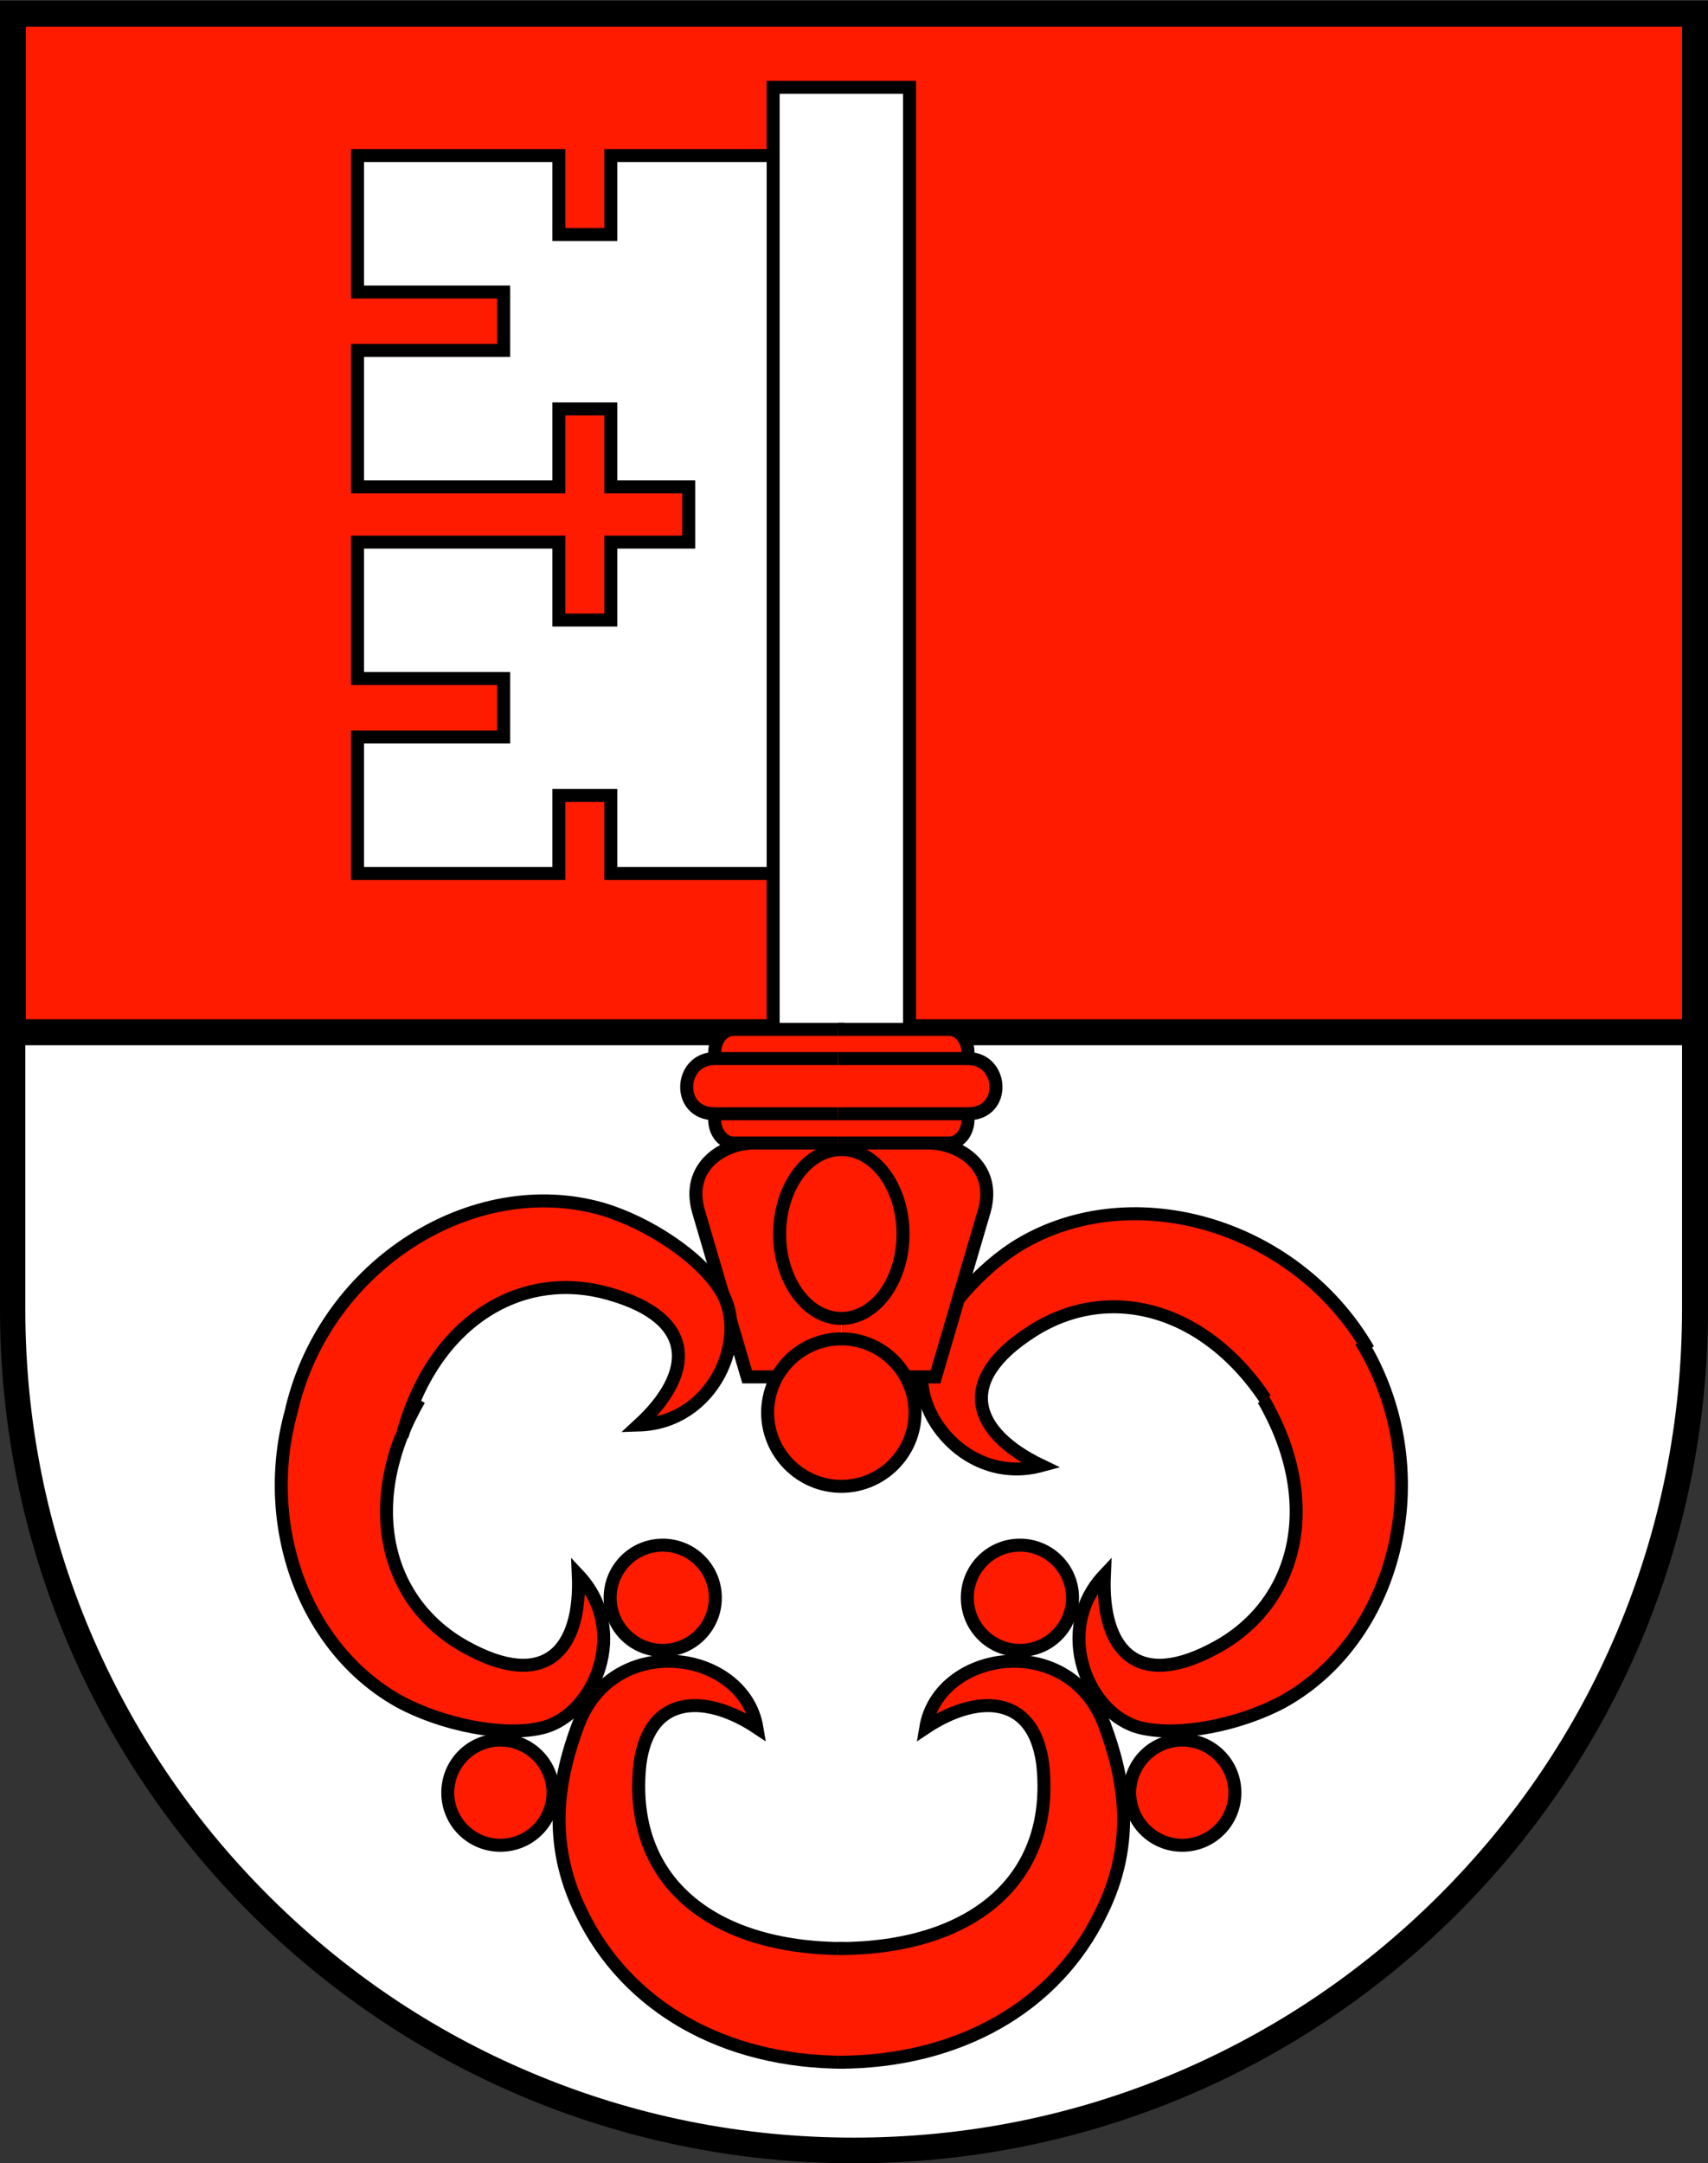 <?xml version="1.0" encoding="utf-8"?>
<!-- Generator: Adobe Illustrator 21.1.0, SVG Export Plug-In . SVG Version: 6.00 Build 0)  -->
<svg version="1.1" id="Calque_1" xmlns="http://www.w3.org/2000/svg" xmlns:xlink="http://www.w3.org/1999/xlink" x="0px" y="0px"
	 viewBox="0 0 526 666" style="enable-background:new 0 0 526 666;" xml:space="preserve">
<rect x="0" y="0" width="526" height="666" fill="#333333" stroke="none"/>
<style type="text/css">
	.st0{fill:#FFFFFF;}
	.st1{fill:#0084FF;}
	.st2{fill:#FF1B00;}
	.st3{fill:#010202;}
	.st4{fill:#0073FF;}
	.st5{fill:#23AF3D;}
	.st6{fill:none;stroke:#010202;stroke-width:5;}
	.st7{fill:none;stroke:#010202;stroke-width:5;stroke-linecap:round;stroke-linejoin:round;}
	.st8{fill:#040304;}
	.st9{fill:none;stroke:#040304;stroke-width:5;}
	.st10{fill:#FF1B00;stroke:#010202;stroke-width:5;}
	.st11{fill:#FFFFFF;stroke:#000000;stroke-width:4.967;}
	.st12{fill:none;stroke:#000000;stroke-width:4;}
	.st13{fill:#0A0406;}
	.st14{fill:#1D1D1B;}
	.st15{fill:#FFE400;}
	.st16{clip-path:url(#SVGID_2_);fill:none;stroke:#010202;stroke-width:4.507;stroke-miterlimit:10;}
	.st17{fill:#FFD730;}
	.st18{fill:#E7423F;}
	.st19{fill:#0084FF;stroke:#000000;stroke-width:4.071;}
	.st20{fill:#FFE400;stroke:#000000;stroke-width:4.053;}
	.st21{fill:none;stroke:#000000;stroke-width:4.142;}
	.st22{clip-path:url(#SVGID_4_);fill:none;stroke:#010202;stroke-width:4.157;}
	.st23{fill:none;stroke:#010202;stroke-width:4.157;stroke-miterlimit:10;}
	.st24{fill:#FFFFFF;stroke:#000000;stroke-width:8.047;stroke-miterlimit:10;}
	.st25{fill:none;stroke:#000000;stroke-width:8.047;stroke-miterlimit:10;}
	.st26{clip-path:url(#SVGID_6_);fill:none;stroke:#000000;stroke-width:8;}
	.st27{fill:#FFFFFF;stroke:#000000;stroke-width:4.143;stroke-linecap:square;stroke-miterlimit:10;}
	.st28{fill:#FFFFFF;stroke:#000000;stroke-width:4;}
	.st29{fill:#FF1B00;stroke:#000000;stroke-width:4;}
	.st30{fill:none;stroke:#000000;stroke-width:3.479;stroke-miterlimit:10;}
	.st31{fill:none;stroke:#000000;stroke-width:3.916;}
	.st32{fill:none;stroke:#000000;stroke-width:3.916;stroke-miterlimit:10;}
	.st33{fill:none;stroke:#000000;stroke-width:3.863;}
	.st34{fill:none;stroke:#000000;stroke-width:3.919;}
	.st35{fill:none;stroke:#000000;stroke-width:3.935;}
	.st36{fill:#FFD72E;}
	.st37{fill:#FFE400;stroke:#000000;stroke-width:3.283;}
	.st38{fill:#FFFFFF;stroke:#000000;stroke-width:3.905;}
	.st39{stroke:#000000;stroke-width:3.905;}
	.st40{fill:#23AF3D;stroke:#000000;stroke-width:3.905;}
	.st41{fill:#E8423F;}
	.st42{fill:none;stroke:#010202;stroke-width:3.941;}
	.st43{fill:none;stroke:#010202;stroke-width:3.941;stroke-miterlimit:17;}
	.st44{clip-path:url(#SVGID_8_);fill:#FFE400;}
	.st45{clip-path:url(#SVGID_10_);fill:none;stroke:#010202;stroke-width:3.941;stroke-miterlimit:16;}
	.st46{fill:none;stroke:#010202;stroke-width:3.941;stroke-miterlimit:9;}
	.st47{fill:none;stroke:#010202;stroke-width:3.941;stroke-miterlimit:5;}
	.st48{fill:none;stroke:#010202;stroke-width:3.941;stroke-miterlimit:7;}
	.st49{fill:none;stroke:#010202;stroke-width:3.941;stroke-miterlimit:10;}
	.st50{clip-path:url(#SVGID_12_);fill:none;stroke:#010202;stroke-width:3.941;}
	.st51{clip-path:url(#SVGID_14_);fill:none;stroke:#010202;stroke-width:4;stroke-miterlimit:7;}
	.st52{fill:none;stroke:#FFFFFF;stroke-width:7.051;stroke-linecap:round;stroke-linejoin:round;}
	.st53{fill:none;stroke:#FFFFFF;stroke-width:3.975;}
	.st54{fill:none;stroke:#FFFFFF;stroke-width:7.051;stroke-linecap:round;}
	.st55{fill:#12080D;}
	.st56{fill:none;stroke:#000000;stroke-width:3.975;}
	.st57{fill:none;stroke:#E41E2E;stroke-width:0.812;}
	.st58{fill:none;stroke:#FFFFFF;stroke-width:2.905;stroke-linecap:round;stroke-linejoin:round;}
	.st59{fill:none;stroke:#FFFFFF;stroke-width:2.437;stroke-linecap:round;stroke-linejoin:round;}
	.st60{fill:#FFE400;stroke:#010202;stroke-width:3.141;}
	.st61{fill:#FFE400;stroke:#010202;stroke-width:2.933;stroke-miterlimit:10;}
	.st62{fill:none;stroke:#010202;stroke-width:2.671;stroke-linecap:square;stroke-miterlimit:10;}
	.st63{fill:#FFD134;stroke:#010202;stroke-width:2.933;stroke-linecap:square;stroke-miterlimit:10;}
	.st64{fill:#FFD134;stroke:#010202;stroke-width:3.126;stroke-miterlimit:10;}
	.st65{fill:#FF1B00;stroke:#010202;stroke-width:2.837;}
	.st66{fill:none;stroke:#010202;stroke-width:2.933;}
	.st67{clip-path:url(#SVGID_16_);fill:#010202;}
	.st68{fill:#FFD730;stroke:#FFFFFF;stroke-width:2.851;stroke-miterlimit:10;}
	.st69{fill:#FF0000;}
</style>
<g>
	<path class="st0" d="M263,662c-69.2,0-134.2-26.9-183.1-75.9S4,472.1,4,403V30h518v373c0,69.2-26.9,134.2-75.9,183.1
		C397.3,635.1,332.2,662,263,662z"/>
	<path d="M518,34v369c0,34.4-6.7,67.8-20,99.3c-12.8,30.4-31.2,57.6-54.7,81.1c-23.4,23.4-50.7,41.8-81.1,54.7
		c-31.4,13.3-64.8,20-99.3,20c-34.4,0-67.8-6.7-99.3-20c-30.4-12.8-57.6-31.2-81.1-54.7c-23.4-23.4-41.8-50.7-54.7-81.1
		c-13.3-31.4-20-64.8-20-99.3V34L518,34 M526,26H0v377c0,145.3,117.7,263,263,263s263-117.7,263-263V26L526,26z"/>
</g>
<g>
	<rect x="4" y="4.2" class="st2" width="518" height="313.6"/>
	<path d="M518,8.2v305.6H8V8.2H518 M526,0.2H0v321.6h526V0.2L526,0.2z"/>
</g>
<path class="st28" d="M280.1,332.9v-306h-42v306 M238.1,47.9h-50v24.3h-16V47.9h-62v42h45v18h-45v42h62v-24h16v24h24v17h-24v24h-16
	v-24h-62v42h45v18h-45v42h62v-24h16v24h50"/>
<g id="b">
	<path id="a" class="st29" d="M129.1,430.9c-18,31-11,62,14,76s36,1,35-22c16,17,5,43-11,47c-12,3-31-1-44-8c-36-20-48-72-24-111"/>
	<path class="st29" d="M260.1,351.9h-34c-4,0-6-4-6-7v-21c0-3,2-7,6-7h34 M260.1,634.9c-37,0-67-17-81-46c-11-22-7-42-1-58
		c11-29,51-23,55,1c-15-10-33-11-36,11c-4,36,22,57,63,57 M259.1,351.9h-27c-9,0-21,7-17,21l15,51h29"/>
	<g transform="matrix(-1,0,0,1,530,0)">
		<path id="a_1_" class="st29" d="M138.6,433.4c18.8-30.5,49.5-39,73.6-23.5c24.1,15.4,17.9,31.3-2.9,41.3
			c22.5,6.1,40.3-15.9,36.3-31.9c-3-12-15.5-26.9-27.8-35c-34.6-22.3-86.2-8.4-109.2,31.2"/>
	</g>
	<path class="st29" d="M260.1,342.9h-40c-12,0-11-17,0-17h40"/>
	<g>
		<path class="st2" d="M204.1,508.1c-8.9,0-16.2-7.3-16.2-16.2s7.3-16.2,16.2-16.2s16.2,7.3,16.2,16.2S213.1,508.1,204.1,508.1z"/>
		<path d="M204.1,477.7c7.8,0,14.2,6.4,14.2,14.2s-6.4,14.2-14.2,14.2s-14.2-6.4-14.2-14.2S196.3,477.7,204.1,477.7 M204.1,473.7
			c-10.1,0-18.2,8.1-18.2,18.2s8.1,18.2,18.2,18.2s18.2-8.1,18.2-18.2S214.2,473.7,204.1,473.7L204.1,473.7z"/>
	</g>
	<g>
		<path class="st2" d="M154.1,568.1c-8.9,0-16.2-7.3-16.2-16.2s7.3-16.2,16.2-16.2s16.2,7.3,16.2,16.2S163.1,568.1,154.1,568.1z"/>
		<path d="M154.1,537.7c7.8,0,14.2,6.4,14.2,14.2s-6.4,14.2-14.2,14.2s-14.2-6.4-14.2-14.2S146.3,537.7,154.1,537.7 M154.1,533.7
			c-10.1,0-18.2,8.1-18.2,18.2s8.1,18.2,18.2,18.2s18.2-8.1,18.2-18.2S164.2,533.7,154.1,533.7L154.1,533.7z"/>
	</g>
</g>
<g id="b_1_">
	<path id="a_2_" class="st29" d="M389.1,430.9c18,31,11,62-14,76s-36,1-35-22c-16,17-5,43,11,47c12,3,31-1,44-8c36-20,48-72,24-111"
		/>
	<path class="st29" d="M258.1,351.9h34c4,0,6-4,6-7v-21c0-3-2-7-6-7h-34 M258.1,634.9c37,0,67-17,81-46c11-22,7-42,1-58
		c-11-29-51-23-55,1c15-10,33-11,36,11c4,36-22,57-63,57 M259.1,351.9h27c9,0,21,7,17,21l-15,51h-29"/>
	<g transform="matrix(.472 -.882 -.882 -.472 581 970)">
		<path id="a_3_" class="st29" d="M249.6,651.9c34.9,8.3,62.6-7.4,68.7-35.4c6.2-27.9-9.5-34.8-31.3-27.2
			c11.6-20.2,39.7-17.3,48.2-3.1c6.4,10.6,8.1,30,5.1,44.4c-8.7,40.2-55,66.9-99.3,55.2"/>
	</g>
	<path class="st29" d="M258.1,342.9h40c12,0,11-17,0-17h-40"/>
	<g>
		<path class="st2" d="M314.1,508.1c-8.9,0-16.2-7.3-16.2-16.2s7.3-16.2,16.2-16.2s16.2,7.3,16.2,16.2S323.1,508.1,314.1,508.1z"/>
		<path d="M314.1,477.7c7.8,0,14.2,6.4,14.2,14.2s-6.4,14.2-14.2,14.2c-7.8,0-14.2-6.4-14.2-14.2S306.3,477.7,314.1,477.7
			 M314.1,473.7c-10.1,0-18.2,8.1-18.2,18.2s8.1,18.2,18.2,18.2s18.2-8.1,18.2-18.2S324.2,473.7,314.1,473.7L314.1,473.7z"/>
	</g>
	<g>
		<path class="st2" d="M364.1,568.1c-8.9,0-16.2-7.3-16.2-16.2s7.3-16.2,16.2-16.2s16.2,7.3,16.2,16.2S373.1,568.1,364.1,568.1z"/>
		<path d="M364.1,537.7c7.8,0,14.2,6.4,14.2,14.2s-6.4,14.2-14.2,14.2c-7.8,0-14.2-6.4-14.2-14.2S356.3,537.7,364.1,537.7
			 M364.1,533.7c-10.1,0-18.2,8.1-18.2,18.2s8.1,18.2,18.2,18.2s18.2-8.1,18.2-18.2S374.2,533.7,364.1,533.7L364.1,533.7z"/>
	</g>
</g>
<g>
	<path class="st2" d="M259.1,405.9c-10.5,0-19-11.7-19-26s8.5-26,19-26s19,11.7,19,26S269.6,405.9,259.1,405.9z"/>
	<path d="M259.1,355.9c9.4,0,17,10.8,17,24s-7.6,24-17,24s-17-10.8-17-24S249.8,355.9,259.1,355.9 M259.1,351.9
		c-11.6,0-21,12.5-21,28s9.4,28,21,28s21-12.5,21-28C280.1,364.5,270.7,351.9,259.1,351.9L259.1,351.9z"/>
</g>
<g>
	<path class="st2" d="M259.1,457.6c-12.5,0-22.7-10.2-22.7-22.7s10.2-22.7,22.7-22.7s22.7,10.2,22.7,22.7S271.7,457.6,259.1,457.6z"
		/>
	<path d="M259.1,414.2c11.4,0,20.7,9.3,20.7,20.7s-9.3,20.7-20.7,20.7s-20.7-9.3-20.7-20.7S247.7,414.2,259.1,414.2 M259.1,410.2
		c-13.6,0-24.7,11.1-24.7,24.7s11.1,24.7,24.7,24.7s24.7-11.1,24.7-24.7S272.8,410.2,259.1,410.2L259.1,410.2z"/>
</g>
</svg>
